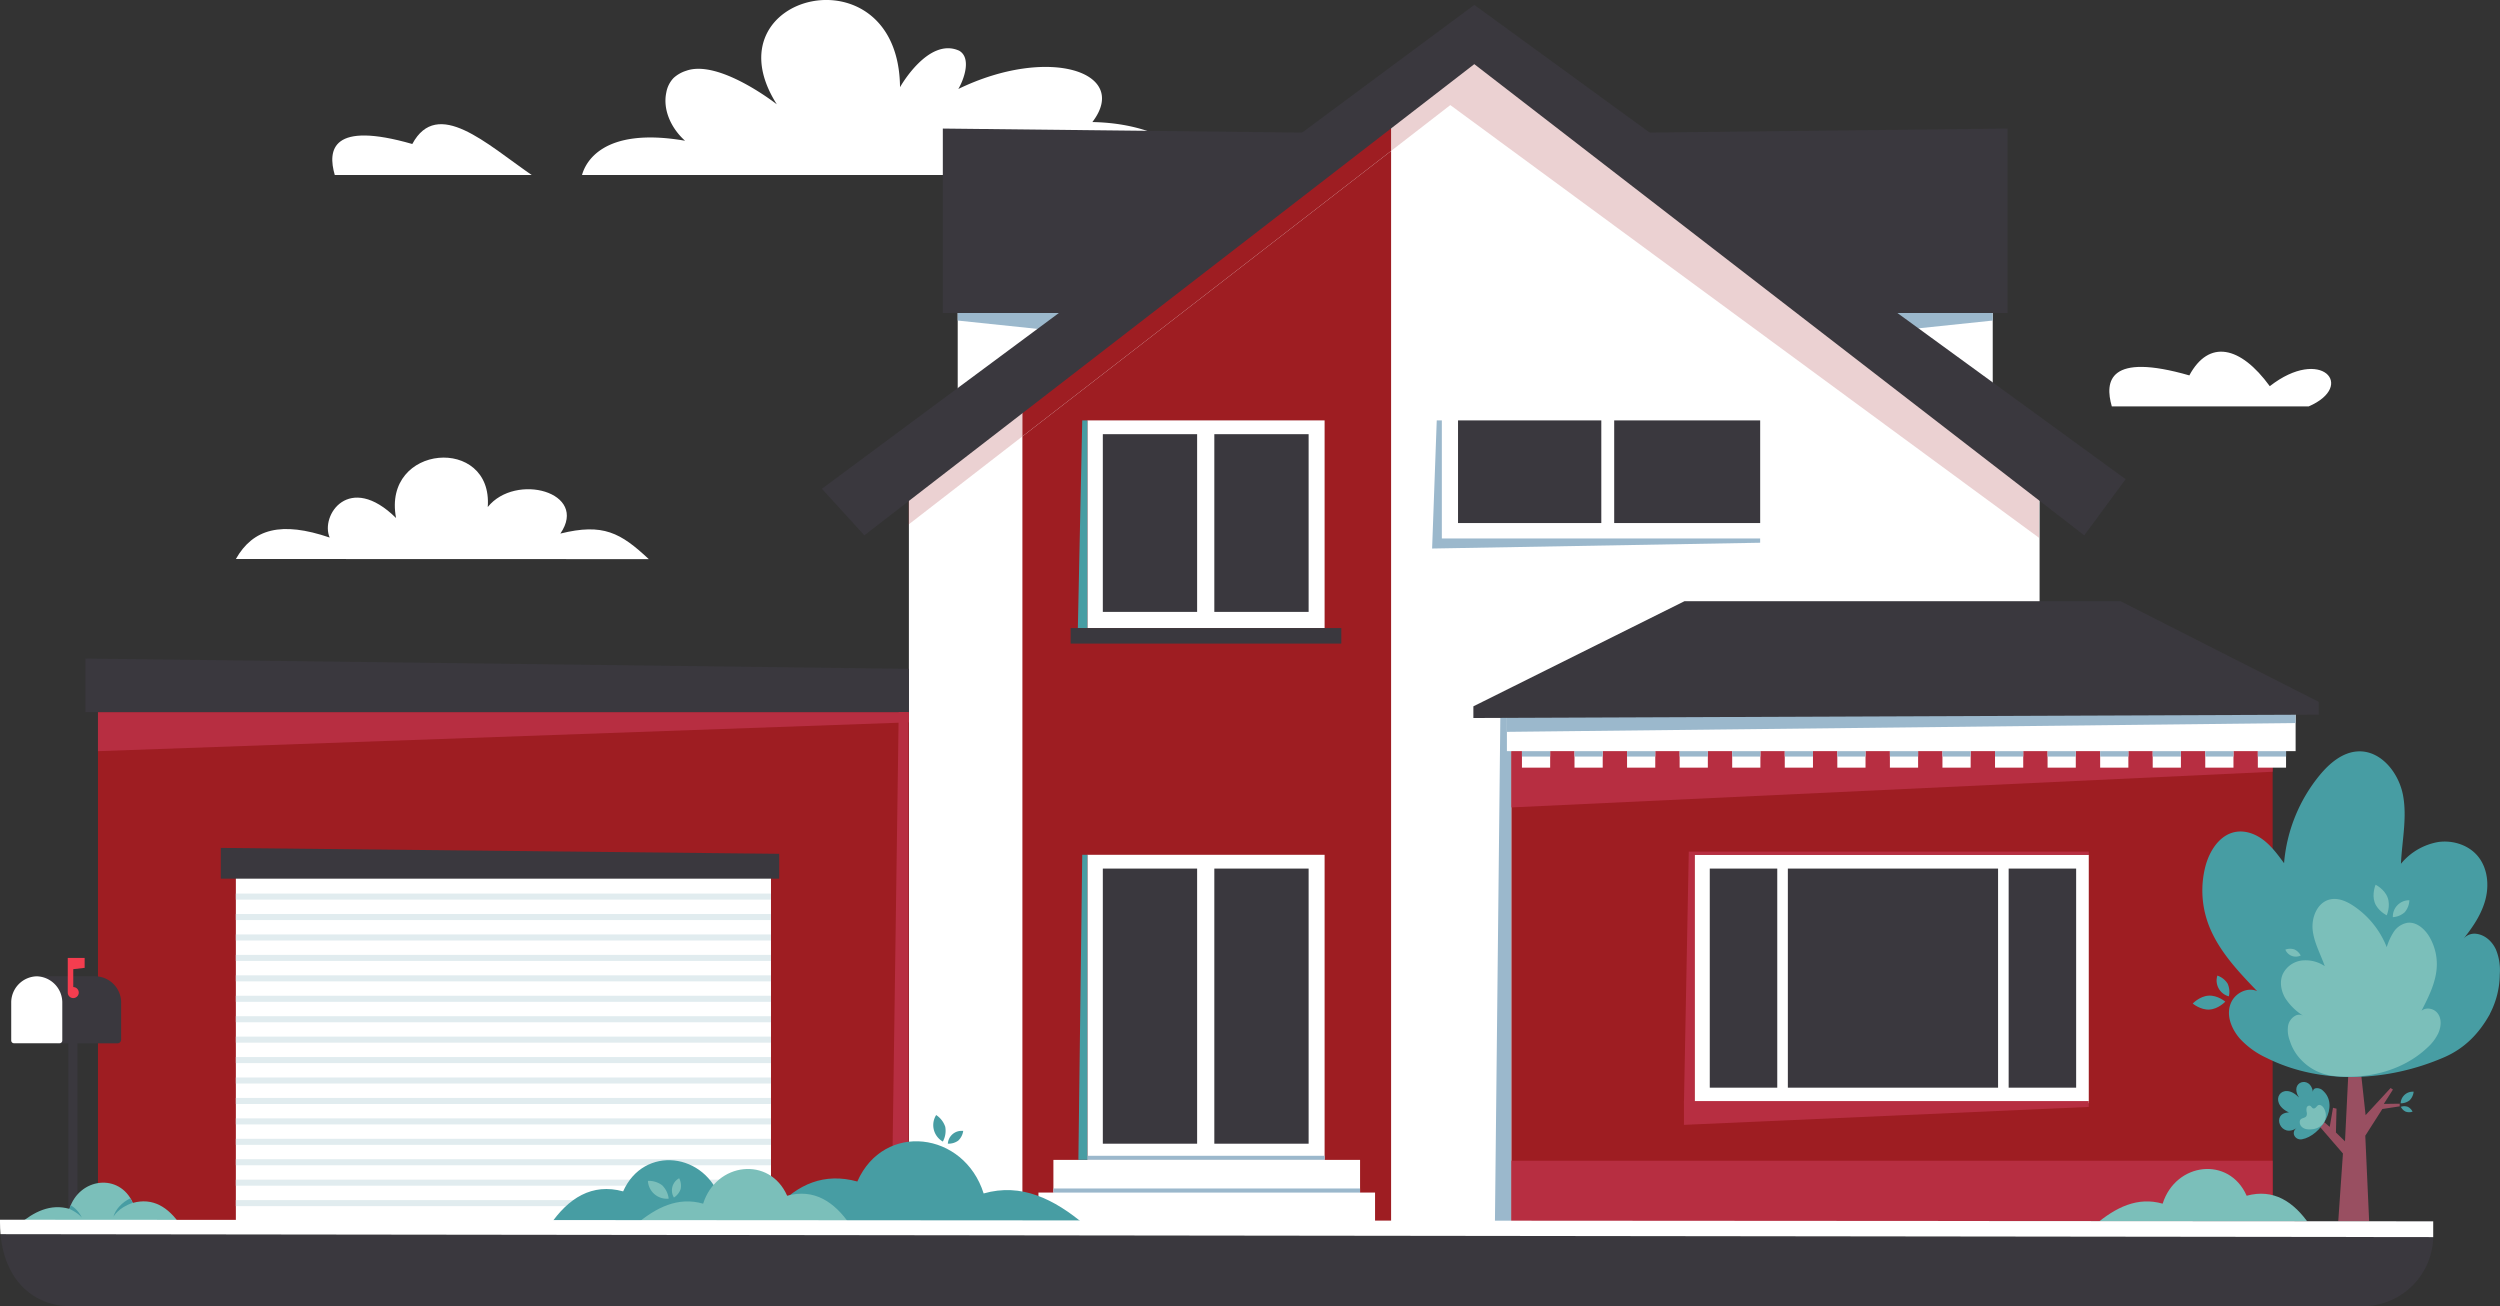 <svg xmlns="http://www.w3.org/2000/svg" viewBox="0 0 1036.09 541.34"><rect x="0" y="0" width="1036.09" height="541.34" fill="#333333" stroke="none"/><defs><style>.cls-1{fill:#fff;}.cls-2{fill:#9bb8cc;}.cls-3{fill:#3a383e;}.cls-4,.cls-5{fill:#9e1d22;}.cls-4{opacity:0.2;isolation:isolate;}.cls-6{fill:#479da3;}.cls-7{fill:#b72e41;}.cls-8{fill:#e1ecef;}.cls-9{fill:#f43d4f;}.cls-10{fill:#994f61;}.cls-11{fill:#7bbfba;}</style></defs><g id="Layer_2" data-name="Layer 2"><g id="Layer_1-2" data-name="Layer 1"><g id="Layer_2-2" data-name="Layer 2"><g id="Layer_1-2-2" data-name="Layer 1-2"><path class="cls-1" d="M500.12,72.53H241.21c1.24-4.56,8-20.21,42.7-14.2-5.61-5-9.32-12.69-7.77-20a11.66,11.66,0,0,1,3-6,13.93,13.93,0,0,1,5.24-3c13.65-4.91,37.56,13.91,37.56,13.91-29.27-46,50.52-65.31,51.06-7.1,0,0,11.7-20.91,24.5-15.13,5.21,3,2,11.94-.34,15.87,37.39-18.16,71.41-7,55.56,13.7C489.48,51.33,500.12,72.53,500.12,72.53Z"/><path class="cls-1" d="M97.75,231.67c7.11-12.51,18.78-15.75,38.88-8.89-4-9.17,8.09-27.23,27.51-8.1-5.83-30.71,40.23-34.26,38-4.55,11.51-14.36,41.93-6.19,30.1,11,17.77-4.41,25-.29,36.64,10.59Z"/><path class="cls-1" d="M220.35,72.53H138.74c-3.05-10.53-1.2-22.44,32.13-12.85C181.3,40.29,201.65,59.65,220.35,72.53Z"/><path class="cls-1" d="M956.81,168.43h-81.6c-3.05-10.53-1.2-22.44,32.13-12.85,8.07-15,21.12-12.31,33.34,4.47C962,143.42,976.51,159.91,956.81,168.43Z"/><rect class="cls-1" x="757.24" y="96.37" width="68.62" height="68.62"/><polygon class="cls-2" points="757.24 140.03 825.86 132.85 825.86 96.38 757.24 96.38 757.24 140.03"/><polygon class="cls-3" points="682.46 54.96 832.03 53.28 832.03 129.73 779.76 129.73 682.46 54.96"/><rect class="cls-1" x="396.91" y="96.38" width="68.62" height="68.62"/><polygon class="cls-2" points="465.52 140.03 396.91 132.85 396.91 96.38 465.52 96.38 465.52 140.03"/><polygon class="cls-3" points="540.31 54.96 390.74 53.28 390.74 129.73 443.01 129.73 540.31 54.96"/><polygon class="cls-1" points="845.28 507.82 376.68 507.82 376.68 191.08 610.98 10.07 845.28 191.08 845.28 507.82"/><polygon class="cls-4" points="610.73 10.07 376.42 191.08 376.42 217.48 423.72 180.86 423.72 170.85 576.52 46.46 576.52 62.55 601.06 43.55 845.03 222.88 845.03 191.08 610.73 10.07"/><polygon class="cls-5" points="423.72 507.82 576.52 507.21 576.52 62.55 423.72 180.86 423.72 507.82"/><polygon class="cls-5" points="423.72 170.85 423.72 180.86 576.52 62.55 576.52 46.46 423.72 170.85"/><polygon class="cls-3" points="611 2.03 340.62 202.56 358.22 221.86 611 26.58 863.79 221.86 880.94 198.6 611 2.03"/><rect class="cls-1" x="450.65" y="354.26" width="98.31" height="126.43"/><rect class="cls-3" x="457.05" y="359.97" width="39.08" height="114.02"/><rect class="cls-3" x="503.26" y="359.97" width="39.08" height="114.02"/><rect class="cls-2" x="450.65" y="479" width="98.31" height="1.7"/><rect class="cls-1" x="436.57" y="480.7" width="127.09" height="13.93"/><rect class="cls-1" x="430.37" y="494.24" width="139.5" height="13.58"/><rect class="cls-2" x="436.57" y="492.55" width="127.09" height="1.7"/><rect class="cls-1" x="450.65" y="174.23" width="98.31" height="86.06"/><rect class="cls-3" x="457.05" y="179.94" width="39.08" height="73.65"/><rect class="cls-3" x="503.26" y="179.94" width="39.08" height="73.65"/><polygon class="cls-5" points="555.89 268.29 443.72 273.55 443.72 266.73 555.89 266.73 555.89 268.29"/><polygon class="cls-6" points="446.7 260.3 450.65 260.3 450.65 174.23 448.52 174.23 446.7 260.3"/><rect class="cls-3" x="443.72" y="260.3" width="112.17" height="6.43"/><rect class="cls-3" x="668.98" y="174.23" width="60.5" height="42.54"/><rect class="cls-3" x="604.26" y="174.23" width="59.38" height="42.54"/><polygon class="cls-2" points="729.47 223.16 597.55 223.16 597.55 174.23 595.44 174.23 593.52 227.33 729.47 224.93 729.47 223.16"/><polygon class="cls-2" points="621.8 296.61 619.54 507.82 626.4 507.82 626.4 481.05 626.4 296.61 621.8 296.61"/><rect class="cls-5" x="40.6" y="295.14" width="336.08" height="212.68"/><polygon class="cls-7" points="376.68 299.37 40.6 311.31 40.6 295.14 376.68 295.14 376.68 299.37"/><polygon class="cls-3" points="376.68 295.14 35.4 295.14 35.4 272.93 376.68 277.19 376.68 295.14"/><rect class="cls-1" x="97.75" y="359.97" width="221.77" height="147.85"/><rect class="cls-8" x="97.75" y="370.33" width="221.77" height="2.51"/><rect class="cls-8" x="97.75" y="378.8" width="221.77" height="2.51"/><rect class="cls-8" x="97.75" y="387.27" width="221.77" height="2.51"/><rect class="cls-8" x="97.75" y="395.74" width="221.77" height="2.51"/><rect class="cls-8" x="97.75" y="404.21" width="221.77" height="2.51"/><rect class="cls-8" x="97.75" y="412.68" width="221.77" height="2.51"/><rect class="cls-8" x="97.75" y="421.15" width="221.77" height="2.51"/><rect class="cls-8" x="97.75" y="429.61" width="221.77" height="2.51"/><rect class="cls-8" x="97.75" y="438.08" width="221.77" height="2.51"/><rect class="cls-8" x="97.75" y="446.55" width="221.77" height="2.51"/><rect class="cls-8" x="97.75" y="455.02" width="221.77" height="2.51"/><rect class="cls-8" x="97.75" y="463.49" width="221.77" height="2.51"/><rect class="cls-8" x="97.75" y="471.96" width="221.77" height="2.51"/><rect class="cls-8" x="97.75" y="480.42" width="221.77" height="2.51"/><rect class="cls-8" x="97.75" y="488.89" width="221.77" height="2.51"/><rect class="cls-8" x="97.75" y="497.36" width="221.77" height="2.51"/><polygon class="cls-3" points="322.92 364.16 91.51 364.16 91.51 351.4 322.92 353.85 322.92 364.16"/><polygon class="cls-7" points="376.44 507.82 369.47 507.82 372.46 295.14 376.44 295.14 376.44 507.82"/><rect class="cls-5" x="626.4" y="295.14" width="315.47" height="212.68"/><rect class="cls-7" x="626.4" y="481.05" width="315.47" height="26.77"/><polygon class="cls-7" points="941.87 319.84 626.4 334.62 626.4 311.31 941.87 311.31 941.87 319.84"/><rect class="cls-1" x="702.31" y="354.26" width="163.35" height="102.92"/><rect class="cls-3" x="708.59" y="359.97" width="27.97" height="90.8"/><rect class="cls-3" x="740.95" y="359.97" width="87.12" height="90.8"/><rect class="cls-3" x="832.46" y="359.97" width="27.97" height="90.8"/><polygon class="cls-7" points="865.66 352.94 702.31 352.94 699.89 352.94 697.89 457.19 702.31 457.19 702.31 354.26 865.66 354.26 865.66 352.94"/><polygon class="cls-7" points="702.31 456.32 865.66 456.32 865.66 458.75 697.89 466.18 697.89 456.32 702.31 456.32"/><polygon class="cls-1" points="951.39 311.31 624.52 311.31 624.52 295.96 951.39 295.32 951.39 311.31"/><polygon class="cls-2" points="951.39 299.65 624.52 303.31 624.52 295.96 951.39 295.32 951.39 299.65"/><polygon class="cls-3" points="960.98 290.88 878.8 249.15 698.12 249.15 610.62 292.73 610.62 297.57 960.98 296.18 960.98 290.88"/><rect class="cls-1" x="630.75" y="306.62" width="11.69" height="11.52"/><rect class="cls-1" x="652.53" y="306.62" width="11.69" height="11.52"/><rect class="cls-1" x="674.31" y="306.62" width="11.69" height="11.52"/><rect class="cls-1" x="696.1" y="306.62" width="11.69" height="11.52"/><rect class="cls-1" x="717.88" y="306.62" width="11.69" height="11.52"/><rect class="cls-1" x="761.45" y="306.62" width="11.69" height="11.52"/><rect class="cls-1" x="739.67" y="306.62" width="11.69" height="11.52"/><rect class="cls-1" x="783.24" y="306.62" width="11.69" height="11.52"/><rect class="cls-1" x="805.02" y="306.62" width="11.69" height="11.52"/><rect class="cls-1" x="826.81" y="306.62" width="11.69" height="11.52"/><rect class="cls-1" x="848.59" y="306.62" width="11.69" height="11.52"/><rect class="cls-1" x="870.38" y="306.62" width="11.69" height="11.52"/><rect class="cls-1" x="913.94" y="306.62" width="11.69" height="11.52"/><rect class="cls-1" x="892.16" y="306.62" width="11.69" height="11.52"/><rect class="cls-1" x="935.73" y="306.62" width="11.69" height="11.52"/><rect class="cls-2" x="630.75" y="311.31" width="11.69" height="2.24"/><rect class="cls-2" x="652.53" y="311.31" width="11.69" height="2.24"/><rect class="cls-2" x="674.31" y="311.31" width="11.69" height="2.24"/><rect class="cls-2" x="696.1" y="311.31" width="11.69" height="2.24"/><rect class="cls-2" x="717.88" y="311.31" width="11.69" height="2.24"/><rect class="cls-2" x="761.45" y="311.31" width="11.69" height="2.24"/><rect class="cls-2" x="739.67" y="311.31" width="11.69" height="2.24"/><rect class="cls-2" x="783.24" y="311.31" width="11.69" height="2.24"/><rect class="cls-2" x="805.02" y="311.31" width="11.69" height="2.24"/><rect class="cls-2" x="826.81" y="311.31" width="11.69" height="2.24"/><rect class="cls-2" x="848.59" y="311.31" width="11.69" height="2.24"/><rect class="cls-2" x="870.38" y="311.31" width="11.69" height="2.24"/><rect class="cls-2" x="913.94" y="311.31" width="11.69" height="2.24"/><rect class="cls-2" x="892.16" y="311.31" width="11.69" height="2.24"/><rect class="cls-2" x="935.73" y="311.31" width="11.69" height="2.24"/><rect class="cls-3" x="28.33" y="428.34" width="3.78" height="79.48"/><path class="cls-3" d="M39.38,404.61H15a10.88,10.88,0,0,1,10.8,10.84v16l-2.24.95H48.66a1.55,1.55,0,0,0,1.55-1.55h0V415.45A10.89,10.89,0,0,0,39.38,404.61Z"/><path class="cls-1" d="M15.24,404.62A10.86,10.86,0,0,0,4.65,415.45v15.76a1.14,1.14,0,0,0,1.15,1.15H24.68a1.14,1.14,0,0,0,1.14-1.15V415.45A10.88,10.88,0,0,0,15.24,404.62Z"/><path class="cls-9" d="M35.08,401.11V397h-7v14.36a2.28,2.28,0,1,0,2.28-2.28h0v-7.42Z"/><polygon class="cls-6" points="446.92 480.7 450.65 480.7 450.65 354.26 448.52 354.26 446.92 480.7"/><polygon class="cls-10" points="969.04 506.4 971 478.05 955.31 459.88 956.27 459.1 965.52 467.02 966.88 459.1 968.34 459.48 968.09 469.35 971.85 473.01 973.28 444.04 965.6 434.53 966.46 433.8 974.41 440.16 974.93 425.02 977 425.02 978.37 443.64 980.39 462.15 990.75 450.91 991.72 451.56 987.94 457.5 994.52 457.41 994.52 458.51 987.33 459.61 980.26 470.68 981.87 506.4 969.04 506.4"/><path class="cls-6" d="M1036,403.85a22.62,22.62,0,0,0-1.62-10.38c-1.48-3.21-4.38-5.93-7.88-6.43A5.93,5.93,0,0,0,1021,389c3.94-4.91,7.55-10.28,9.1-16.38s.78-13.07-3.28-17.89c-3.9-4.63-10.43-6.63-16.43-5.75a25.71,25.71,0,0,0-15.35,9c.42-9.47,2.6-19,.87-28.34s-9.14-18.66-18.61-18.24c-6.42.29-11.82,4.89-15.92,9.84a65.94,65.94,0,0,0-14.78,36.5c-2.47-3.38-5-6.81-8.27-9.4s-7.53-4.27-11.66-3.59c-6.8,1.11-11.12,8-12.78,14.72a40.23,40.23,0,0,0,.73,21.76c3.7,11.58,12.39,20.77,20.82,29.53-3.87-1.73-8.75.6-10.63,4.4-2.54,5.16-.12,11.11,3.42,15.22a34.67,34.67,0,0,0,11,8c22.83,11.46,50.6,9.8,73.64-.17,8.55-3.7,14.52-9.82,19.06-18v-.09A36,36,0,0,0,1036,403.85Z"/><path class="cls-6" d="M962.71,452c-1.07-1.24-4.21-1.72-4.15.53-.93-7-10-4.33-5.78,2.33-7-7.27-13.21,2-4.15,6.18-7.7.16-3.4,11.14,3.35,6.35-2.73,1.65-1,5.25,2,4.78C961.77,470.8,969.77,458.31,962.71,452Z"/><path class="cls-11" d="M949,431.36a12.37,12.37,0,0,1-.8-5.78,6,6,0,0,1,3.16-4.68,3.33,3.33,0,0,1,3.25.12,24.37,24.37,0,0,1-7.46-7.26c-1.8-3-2.5-6.82-1.11-10a10.12,10.12,0,0,1,7.81-5.68,14.29,14.29,0,0,1,9.61,2.32c-1.74-5-4.43-9.7-5-14.93s1.89-11.38,7-12.67c3.46-.88,7.07.71,10,2.69a36.74,36.74,0,0,1,13.69,17.05,25.09,25.09,0,0,1,2.89-6.32,8.58,8.58,0,0,1,5.63-3.77c3.79-.5,7.2,2.49,9.15,5.78a22.45,22.45,0,0,1,3.09,11.69c-.12,6.75-3.28,13-6.36,19,1.78-1.54,4.75-1.08,6.36.64,2.17,2.34,1.83,5.89.61,8.64a19.27,19.27,0,0,1-4.56,6c-10.31,9.74-25.35,13.29-39.19,11.67a21.7,21.7,0,0,1-13-6.54h0A19.71,19.71,0,0,1,949,431.36Z"/><path class="cls-6" d="M923.18,407.61a8.1,8.1,0,0,1,.53,5.31,6.8,6.8,0,0,1-4.84-8.31l.09-.29A8.11,8.11,0,0,1,923.18,407.61Z"/><path class="cls-6" d="M915.33,412.63c3.72-.22,6.91,2.49,6.91,2.49s-2.85,3.06-6.57,3.28-6.92-2.49-6.92-2.49S911.6,412.85,915.33,412.63Z"/><path class="cls-6" d="M997,460.7a4.26,4.26,0,0,1-2-2,4.35,4.35,0,0,1,2.85,0,4.4,4.4,0,0,1,2,2A4.23,4.23,0,0,1,997,460.7Z"/><path class="cls-6" d="M998.64,456a5.9,5.9,0,0,1-3.72,1.25,5,5,0,0,1,5.18-4.81h.2A5.86,5.86,0,0,1,998.64,456Z"/><path class="cls-11" d="M996.61,378.05a8,8,0,0,1-4.93,2.05,6.76,6.76,0,0,1,6.53-7h.32A8.09,8.09,0,0,1,996.61,378.05Z"/><path class="cls-11" d="M950.83,393.46A5.71,5.71,0,0,1,953.5,396a4.69,4.69,0,0,1-6.27-2.2,2.29,2.29,0,0,1-.1-.23A5.59,5.59,0,0,1,950.83,393.46Z"/><path class="cls-11" d="M989.53,372c1.29,3.5-.38,7.34-.38,7.34s-3.76-1.84-5-5.34.38-7.34.38-7.34S988.24,368.49,989.53,372Z"/><path class="cls-11" d="M958.17,468a7.44,7.44,0,0,1-2,0,3.75,3.75,0,0,1-2.47-1.25,2.62,2.62,0,0,1-.5-2.38c.41-1.13,1.89-.86,2.57-1.71A2.29,2.29,0,0,0,956,461a4.63,4.63,0,0,1-.07-1.78,1.19,1.19,0,0,1,1.28-1c.44.1.71.52,1,.83a.88.88,0,0,0,.67.35c1.1,0,1.36-1.67,2.52-1.46s1.88,1.48,2.22,2.54a5.66,5.66,0,0,1-1,5.41A6.71,6.71,0,0,1,958.17,468Z"/><path class="cls-11" d="M957.22,507.64c-6.59-9.7-15.05-15.12-26.12-12.08-7.3-16.56-29.42-13.86-34.82,3.29-10.36-3-19.45,1.49-28.06,8.79Z"/><path class="cls-6" d="M407.66,494.61c-8.12-25.78-41.37-29.84-52.35-4.95-13.72-3.77-24.76,1.13-33.78,11.14-4.42-5.59-14.92-7.78-22.73-3.21-6.29-20-32-23.12-40.55-3.84-12.89-3.53-22.73,2.77-30.41,14.07h222C436.89,496.85,423.22,490.15,407.66,494.61Z"/><path class="cls-11" d="M352.35,507.64c-6.6-9.7-15.05-15.12-26.12-12.08-7.3-16.56-29.42-13.86-34.82,3.29-10.36-3-19.45,1.49-28.06,8.79Z"/><path class="cls-6" d="M397.13,472.71a6.79,6.79,0,0,1-4.31,1.26,5.68,5.68,0,0,1,6.07-5.29l.3,0A6.78,6.78,0,0,1,397.13,472.71Z"/><path class="cls-6" d="M391.75,467a9.33,9.33,0,0,1-1,6.11,7.85,7.85,0,0,1-2.95-10.7l.18-.3A9.4,9.4,0,0,1,391.75,467Z"/><path class="cls-11" d="M282.09,492.77a6.78,6.78,0,0,1-2.79,3.53,5.71,5.71,0,0,1,1.92-7.85l.25-.15A6.8,6.8,0,0,1,282.09,492.77Z"/><path class="cls-11" d="M274.41,491.21a9.36,9.36,0,0,1,2.72,5.55,7.85,7.85,0,0,1-8.59-7c0-.12,0-.24,0-.37A9.32,9.32,0,0,1,274.41,491.21Z"/><path class="cls-11" d="M74.77,507.64c-5-7.32-11.36-11.41-19.71-9.12C49.55,486,32.85,488.06,28.77,501c-7.82-2.24-14.68,1.12-21.18,6.63Z"/><path class="cls-6" d="M47,504.3s1.94-3.8,8-5.78l-1-1.91C50.47,498.35,47.78,501.31,47,504.3Z"/><path class="cls-6" d="M28.77,501s3.71,1.69,5.16,3.68a11.44,11.44,0,0,0-4.62-5.16Z"/><rect class="cls-3" x="2.02" y="506.15" width="1005.59" height="3.34"/></g></g><path class="cls-3" d="M1008.41,512.7A29.28,29.28,0,0,1,979,541.34H29.16C14.23,541.27,2,531,.21,511.48Z"/><path class="cls-1" d="M1008.41,506.16v6.54L.21,511.48c-.14-1.56-.21-3.2-.21-4.87V505.5Z"/></g></g></svg>